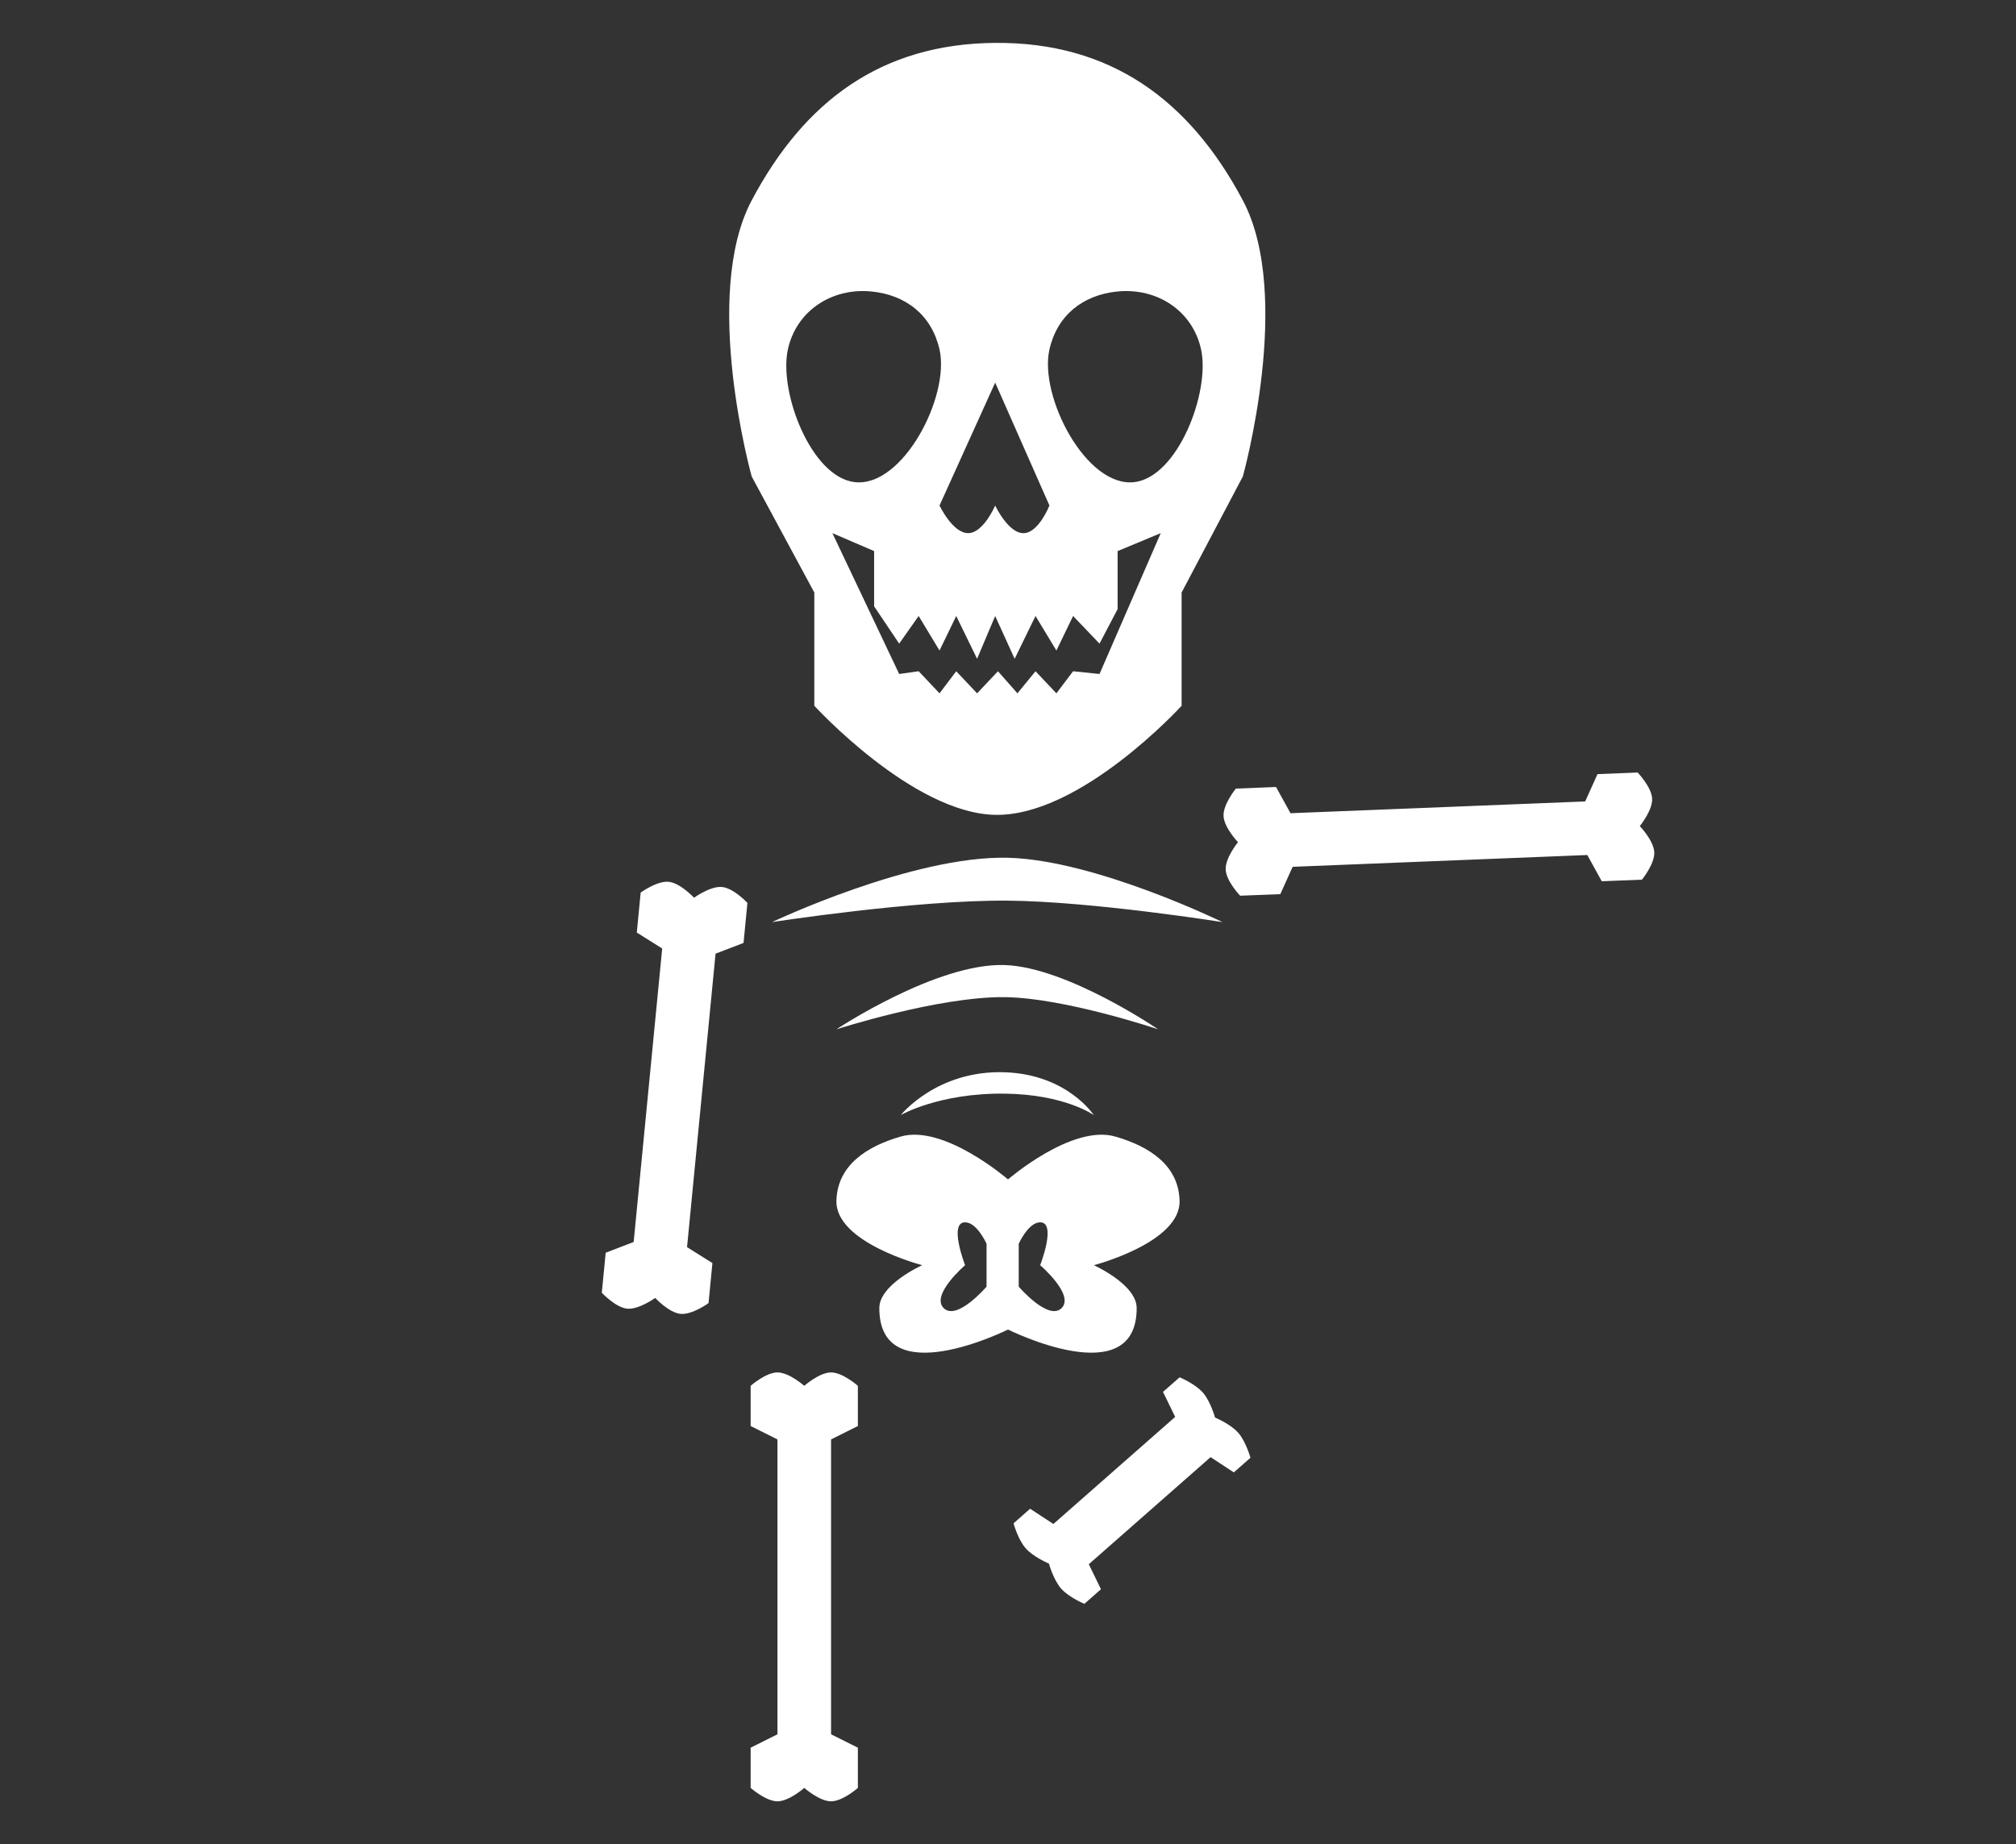 <svg width="94" height="86" viewBox="0 0 94 86" fill="none" xmlns="http://www.w3.org/2000/svg">
<rect x="0" y="0" width="94" height="86" fill="#333333" stroke="none"/>
<path fill-rule="evenodd" clip-rule="evenodd" d="M46.402 2C41.111 2.041 37.516 4.695 35.05 9.342C32.688 13.792 35.05 22.221 35.05 22.221L37.969 27.631V32.912C37.969 32.912 42.549 37.923 46.402 37.999C50.386 38.078 55.095 32.912 55.095 32.912V27.631L57.949 22.221C57.949 22.221 60.313 13.791 57.949 9.342C55.451 4.64 51.757 1.959 46.402 2ZM43.807 23.574L46.402 17.842L48.932 23.574C48.932 23.574 48.444 24.81 47.764 24.862C47.032 24.918 46.402 23.574 46.402 23.574C46.402 23.574 45.868 24.827 45.17 24.862C44.436 24.898 43.807 23.574 43.807 23.574ZM52.111 13.592C50.484 13.751 49.289 14.713 48.932 16.297C48.439 18.485 50.647 22.746 52.889 22.483C54.922 22.244 56.434 18.283 56.003 16.297C55.612 14.496 53.957 13.412 52.111 13.592ZM40.629 13.592C42.256 13.751 43.45 14.713 43.807 16.297C44.301 18.485 42.093 22.746 39.85 22.483C37.817 22.244 36.305 18.283 36.736 16.297C37.127 14.496 38.782 13.412 40.629 13.592ZM40.758 25.699L38.812 24.862L41.926 31.43L42.834 31.302L43.807 32.332L44.586 31.302L45.559 32.332L46.532 31.302L47.44 32.332L48.283 31.302L49.257 32.332L50.035 31.302L51.267 31.43L54.122 24.862L52.111 25.699V28.404L51.267 30.014L50.035 28.726L49.257 30.336L48.283 28.726L47.31 30.722L46.402 28.726L45.559 30.722L44.586 28.726L43.807 30.336L42.834 28.726L41.926 30.014L40.758 28.275V25.699Z" fill="white"/>
<path d="M47 40C42.549 39.888 36 43 36 43C36 43 42.687 41.961 47 42C50.925 42.035 57 43 57 43C57 43 51.076 40.103 47 40Z" fill="white"/>
<path d="M46.857 45.003C43.678 44.891 39 48 39 48C39 48 43.776 46.461 46.857 46.5C49.66 46.535 54 48 54 48C54 48 49.769 45.106 46.857 45.003Z" fill="white"/>
<path d="M46.857 50.003C43.678 49.891 42 52 42 52C42 52 43.776 50.961 46.857 51C49.66 51.035 51 52 51 52C51 52 49.769 50.106 46.857 50.003Z" fill="white"/>
<path d="M73.912 37.374L60.172 37.923L59.498 36.7L57.624 36.775C57.624 36.775 57.028 37.503 57.05 38.048C57.072 38.594 57.724 39.273 57.724 39.273C57.724 39.273 57.128 40.001 57.15 40.547C57.172 41.092 57.824 41.77 57.824 41.77L59.698 41.696L60.272 40.422L74.011 39.872L74.686 41.096L76.559 41.021C76.559 41.021 77.156 40.292 77.134 39.747C77.112 39.202 76.459 38.523 76.459 38.523C76.459 38.523 77.056 37.794 77.034 37.249C77.012 36.704 76.359 36.025 76.359 36.025L74.486 36.1L73.912 37.374Z" fill="white"/>
<path d="M50.767 72.945L56.446 67.951L57.529 68.662L58.304 67.981C58.304 67.981 58.097 67.226 57.736 66.816C57.376 66.406 56.653 66.104 56.653 66.104C56.653 66.104 56.446 65.348 56.085 64.939C55.725 64.529 55.002 64.227 55.002 64.227L54.227 64.908L54.795 66.074L49.116 71.068L48.032 70.357L47.258 71.038C47.258 71.038 47.465 71.794 47.826 72.203C48.186 72.613 48.909 72.915 48.909 72.915C48.909 72.915 49.116 73.671 49.477 74.081C49.837 74.49 50.56 74.792 50.56 74.792L51.335 74.111L50.767 72.945Z" fill="white"/>
<path d="M38.75 80.875V67.125L40 66.5V64.625C40 64.625 39.296 64 38.75 64C38.204 64 37.5 64.625 37.5 64.625C37.5 64.625 36.796 64 36.25 64C35.704 64 35 64.625 35 64.625V66.5L36.25 67.125V80.875L35 81.5V83.375C35 83.375 35.704 84 36.25 84C36.796 84 37.5 83.375 37.5 83.375C37.5 83.375 38.204 84 38.75 84C39.296 84 40 83.375 40 83.375V81.5L38.75 80.875Z" fill="white"/>
<path d="M29.546 57.917L30.876 44.231L29.692 43.488L29.873 41.622C29.873 41.622 30.635 41.068 31.178 41.121C31.721 41.174 32.361 41.864 32.361 41.864C32.361 41.864 33.123 41.31 33.666 41.363C34.209 41.415 34.85 42.105 34.85 42.105L34.669 43.972L33.364 44.473L32.035 58.158L33.218 58.901L33.037 60.768C33.037 60.768 32.276 61.322 31.732 61.269C31.189 61.216 30.549 60.526 30.549 60.526C30.549 60.526 29.787 61.08 29.244 61.027C28.701 60.974 28.06 60.284 28.06 60.284L28.242 58.418L29.546 57.917Z" fill="white"/>
<path fill-rule="evenodd" clip-rule="evenodd" d="M47 55C47 55 44.021 52.418 42 53C40.408 53.459 39.039 54.344 39 56C38.955 57.952 43 59 43 59C43 59 41 59.895 41 61C41 65 47 62 47 62C47 62 53 65 53 61C53 59.895 51 59 51 59C51 59 55.046 57.952 55 56C54.962 54.344 53.593 53.459 52 53C49.98 52.418 47 55 47 55ZM45 57C45.553 57 46 58 46 58V60C46 60 44.618 61.617 44 61C43.383 60.383 45 59 45 59C45 59 44.219 57 45 57ZM48.5 57C47.948 57 47.5 58 47.5 58V60C47.5 60 48.883 61.617 49.5 61C50.118 60.383 48.5 59 48.5 59C48.5 59 49.281 57 48.5 57Z" fill="white"/>
</svg>
